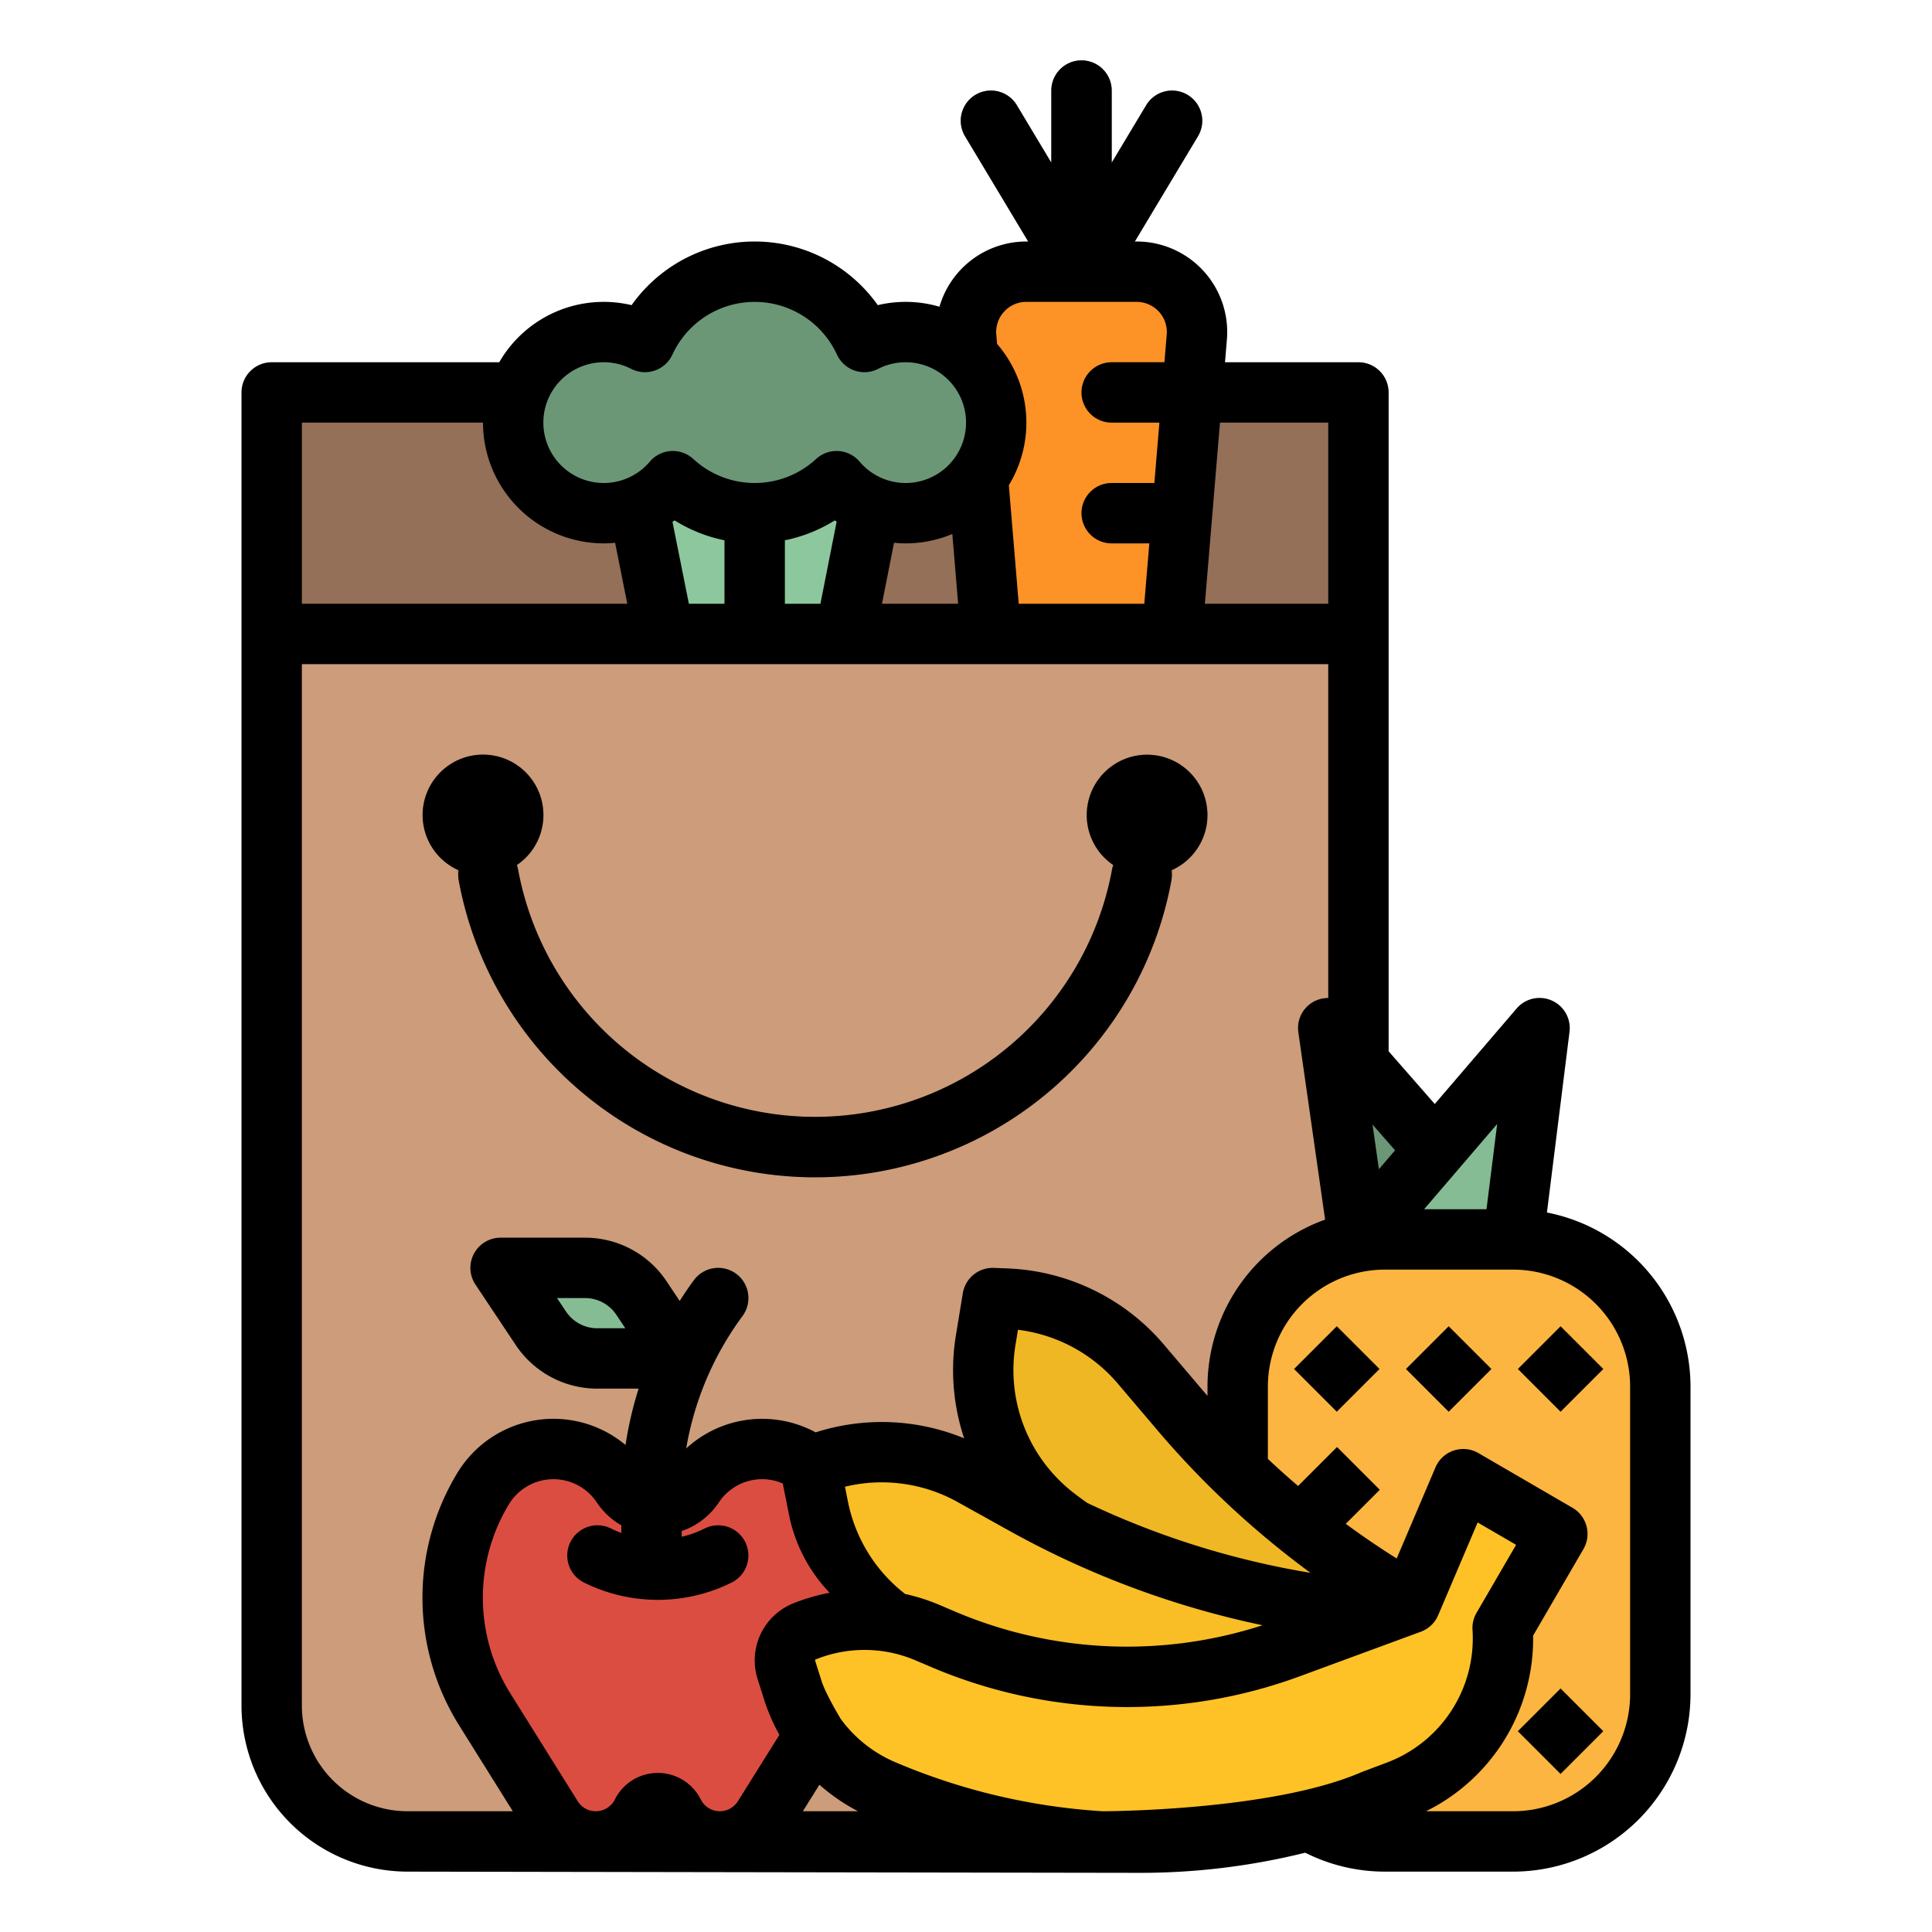 <svg viewBox="0 0 512 512" xmlns="http://www.w3.org/2000/svg"><g id="filled_outline" data-name="filled outline"><path d="m72 104h288v64h-288z" fill="#937057"/><path d="m168 128 8 40h48l8-40.485z" fill="#8dc79d"/><path d="m200 176a8 8 0 0 1 -8-8v-40a8 8 0 0 1 16 0v40a8 8 0 0 1 -8 8z" fill="#85bc94"/><path d="m72 168h288a0 0 0 0 1 0 0v284a36 36 0 0 1 -36 36h-216a36 36 0 0 1 -36-36v-284a0 0 0 0 1 0 0z" fill="#cd9c7a"/><path d="m352 272.464 8 56v7.536h40l1-7.536z" fill="#6b9777"/><path d="m401 328.464 7-56-48 56z" fill="#85bc94"/><path d="m240 88a23.882 23.882 0 0 0 -10.926 2.634 32 32 0 0 0 -58.148 0 24 24 0 1 0 7.378 36.881 31.981 31.981 0 0 0 43.392 0 24 24 0 1 0 18.304-39.515z" fill="#6b9777"/><path d="m286.612 80a8 8 0 0 1 -6.86-3.884l-24-40a8 8 0 0 1 13.72-8.232l9.14 15.234v-19.118a8 8 0 0 1 16 0v48a8 8 0 0 1 -8 8z" fill="#6b9777"/><path d="m286.6 80a8 8 0 0 1 -6.852-12.117l24-40a8 8 0 1 1 13.72 8.232l-24 40a8 8 0 0 1 -6.868 3.885z" fill="#85bc94"/><circle cx="128" cy="216" fill="#937057" r="16"/><circle cx="304" cy="216" fill="#937057" r="16"/><path d="m310.612 168h-48l-6.556-78.671a16 16 0 0 1 15.944-17.329h29.223a16 16 0 0 1 15.944 17.329z" fill="#fd9226"/><path d="m312 112h-17.388a8 8 0 0 1 0-16h17.388a8 8 0 0 1 0 16z" fill="#e08122"/><path d="m310.612 144h-16a8 8 0 0 1 0-16h16a8 8 0 0 1 0 16z" fill="#e08122"/><path d="m216 312a96.108 96.108 0 0 1 -96-96 8 8 0 0 1 16 0 80 80 0 0 0 160 0 8 8 0 0 1 16 0 96.108 96.108 0 0 1 -96 96z" fill="#ac8366"/><rect fill="#fbb540" height="159.536" rx="39" width="112" x="328" y="328.464"/><g fill="#c38325"><path d="m376 354.807h16v16h-16z" transform="matrix(.707 -.707 .707 .707 -144.073 377.781)"/><path d="m376 418.807h16v16h-16z" transform="matrix(.707 -.707 .707 .707 -189.326 396.525)"/><path d="m376 450.807h16v16h-16z" transform="matrix(.707 -.707 .707 .707 -211.953 405.898)"/><path d="m405.657 354.807h16v16h-16z" transform="matrix(.707 -.707 .707 .707 -135.387 398.751)"/><path d="m405.657 450.807h16v16h-16z" transform="matrix(.707 -.707 .707 .707 -203.268 426.868)"/><path d="m346.343 354.807h16v16h-16z" transform="matrix(.707 -.707 .707 .707 -152.758 356.811)"/><path d="m346.343 386.807h16v16h-16z" transform="matrix(.707 -.707 .707 .707 -175.385 366.183)"/><path d="m346.343 418.807h16v16h-16z" transform="matrix(.707 -.707 .707 .707 -198.012 375.555)"/><path d="m346.343 450.807h16v16h-16z" transform="matrix(.707 -.707 .707 .707 -220.639 384.928)"/></g><path d="m190.767 488a13.649 13.649 0 0 1 -12.208-7.545 4.726 4.726 0 0 0 -8.455 0 13.649 13.649 0 0 1 -12.204 7.545 13.648 13.648 0 0 1 -11.574-6.415l-17.811-28.485a56.024 56.024 0 0 1 -.531-58.515 21.79 21.79 0 0 1 18.685-10.585 21.788 21.788 0 0 1 18.131 9.7 11.455 11.455 0 0 0 19.062 0 21.791 21.791 0 0 1 18.132-9.7 21.79 21.79 0 0 1 18.685 10.58 56.021 56.021 0 0 1 -.532 58.515l-17.806 28.49a13.648 13.648 0 0 1 -11.574 6.415z" fill="#dc4d41"/><path d="m132.663 336h22.366a18 18 0 0 1 14.977 8.015l10.657 15.985h-22.363a18 18 0 0 1 -14.977-8.015z" fill="#85bc94"/><path d="m172.663 424a8 8 0 0 1 -8-8v-18.2a98.09 98.09 0 0 1 19.226-58.545 8 8 0 0 1 12.885 9.486 82.2 82.2 0 0 0 -16.111 49.059v18.2a8 8 0 0 1 -8 8z" fill="#6b9777"/><path d="m174.332 423.975a43.8 43.8 0 0 1 -19.578-4.6 8 8 0 0 1 7.155-14.312 27.906 27.906 0 0 0 24.845 0 8 8 0 0 1 7.155 14.312 43.8 43.8 0 0 1 -19.577 4.6z" fill="#c7463b"/><path d="m374.668 428.5-19.428-2.428a231.837 231.837 0 0 1 -83.84-27.387l-13.8-7.667a49.23 49.23 0 0 0 -39.477-3.669l-3.454 1.151 2.2 11a49.232 49.232 0 0 0 34.131 37.5 170.409 170.409 0 0 0 102.85-1.558z" fill="#f9bd25"/><path d="m381.344 428.724a231.849 231.849 0 0 1 -68.8-55.189l-10.212-12.042a49.231 49.231 0 0 0 -35.648-17.353l-3.639-.14-1.819 11.068a49.23 49.23 0 0 0 18.714 47.125 170.4 170.4 0 0 0 96.796 34.807l2.368.092a4.441 4.441 0 0 0 2.24-8.368z" fill="#f0b724"/><path d="m234.056 474.086a174.2 174.2 0 0 0 129.544 2.762l6.569-2.471a43.325 43.325 0 0 0 27.992-43.2l14.5-24.935-24.935-14.5-14.011 32.919-31.895 11.739a124.9 124.9 0 0 1 -92.06-2.287l-3.98-1.694a42.724 42.724 0 0 0 -32.7-.317 8.212 8.212 0 0 0 -4.76 10.091l1.729 5.466a42.719 42.719 0 0 0 24.007 26.427z" fill="#ffc226"/><path d="m409.954 321.326 5.984-47.87a8 8 0 0 0 -14.012-6.2l-21.7 25.314-12.226-13.97v-174.6a8 8 0 0 0 -8-8h-35.36l.5-6.007a24 24 0 0 0 -23.916-25.993h-.482l16.73-27.884a8 8 0 1 0 -13.72-8.232l-9.14 15.233v-19.117a8 8 0 0 0 -16 0v19.118l-9.14-15.234a8 8 0 0 0 -13.72 8.232l16.731 27.884h-.483a23.976 23.976 0 0 0 -23.034 17.288 31.86 31.86 0 0 0 -16.345-.422 39.982 39.982 0 0 0 -65.244 0 31.951 31.951 0 0 0 -35.072 15.134h-60.305a8 8 0 0 0 -8 8v348a44.049 44.049 0 0 0 44 44s190.127.324 194.29.324a181.362 181.362 0 0 0 43.606-5.337 47.008 47.008 0 0 0 21.104 5.013h34a47.053 47.053 0 0 0 47-47v-81.54a47.072 47.072 0 0 0 -38.046-46.134zm-16.016-.866h-16.538l19.365-22.593zm-28.516-10.615-1.69-11.829 5.976 6.829zm-13.422-149.845h-32.693l4-48h28.693zm-169.441 0-4.344-21.716c.186-.128.381-.243.564-.376a39.808 39.808 0 0 0 13.221 5.277v16.815zm25.441-16.816a39.784 39.784 0 0 0 13.221-5.276c.164.119.338.221.5.337l-4.295 21.755h-9.426zm28.929.652c1.017.1 2.039.164 3.071.164a31.818 31.818 0 0 0 12.377-2.492l1.541 18.492h-20.183zm29.185-61.253a7.912 7.912 0 0 1 5.886-2.583h29.223a8 8 0 0 1 7.972 8.664l-.61 7.336h-13.973a8 8 0 0 0 0 16h12.64l-1.334 16h-11.306a8 8 0 0 0 0 16h9.973l-1.334 16h-33.278l-2.618-31.411a31.923 31.923 0 0 0 -3.12-37.451l-.207-2.474a7.915 7.915 0 0 1 2.086-6.081zm-106.114 13.417a15.817 15.817 0 0 1 7.278 1.753 8 8 0 0 0 10.915-3.773 24 24 0 0 1 43.614 0 8 8 0 0 0 10.915 3.773 15.817 15.817 0 0 1 7.278-1.753 16 16 0 1 1 -12.2 26.339 8 8 0 0 0 -5.613-2.809c-.162-.01-.325-.015-.487-.015a8 8 0 0 0 -5.426 2.122 23.982 23.982 0 0 1 -32.54 0 8 8 0 0 0 -11.526.7 16 16 0 1 1 -12.208-26.337zm-32 16a32.036 32.036 0 0 0 32 32c1.011 0 2.014-.062 3.01-.156l3.231 16.156h-86.241v-48zm-48 340v-276h272v88.482a7.944 7.944 0 0 0 -7.919 9.109l7.088 49.62a47.076 47.076 0 0 0 -31.169 44.249v2.452c-.45-.521-.906-1.034-1.351-1.559l-10.217-12.037a57.346 57.346 0 0 0 -41.432-20.17l-3.641-.14a8.025 8.025 0 0 0 -8.2 6.7l-1.82 11.071a57.209 57.209 0 0 0 2.17 27.389 57.336 57.336 0 0 0 -39.353-1.572 29.758 29.758 0 0 0 -34.312 4.263 82.17 82.17 0 0 1 14.933-35.11 8 8 0 0 0 -12.885-9.486c-1.326 1.8-2.571 3.645-3.764 5.514l-3.462-5.193a25.947 25.947 0 0 0 -21.637-11.582h-22.366a8 8 0 0 0 -6.657 12.438l10.657 15.984a25.947 25.947 0 0 0 21.637 11.578h10.951a97.762 97.762 0 0 0 -3.466 14.948 29.778 29.778 0 0 0 -44.657 7.516 63.748 63.748 0 0 0 .607 66.871l14.165 22.665h-27.9a28.032 28.032 0 0 1 -28-28zm287.4 15.153-6.569 2.471c-23.783 10.376-68.616 10.376-68.616 10.376a166.205 166.205 0 0 1 -54.977-13.011 34.688 34.688 0 0 1 -14.438-11.461c-.143-.231-4-6.648-5.069-10.018l-1.731-5.468a.211.211 0 0 1 .122-.258 34.5 34.5 0 0 1 26.573.258l3.98 1.693a132.409 132.409 0 0 0 97.957 2.434l31.9-11.742a8 8 0 0 0 4.6-4.374l10.462-24.581 10.185 5.923-10.479 18.019a8 8 0 0 0 -1.069 4.511 35.149 35.149 0 0 1 -22.831 35.228zm-181.689 9.723a12.727 12.727 0 0 0 -22.766 0 5.648 5.648 0 0 1 -9.842.467l-17.803-28.489a47.813 47.813 0 0 1 -.457-50.158 13.791 13.791 0 0 1 23.3-.554 19.425 19.425 0 0 0 6.519 6.085v2.027a27.334 27.334 0 0 1 -2.754-1.187 8 8 0 0 0 -7.155 14.312 43.995 43.995 0 0 0 39.155 0 8 8 0 0 0 -7.155-14.312 27.584 27.584 0 0 1 -6.091 2.193v-1.519a19.419 19.419 0 0 0 9.856-7.6 13.744 13.744 0 0 1 16.919-5.006l1.588 7.936a41.552 41.552 0 0 0 10.836 21.029 51.276 51.276 0 0 0 -9.716 2.839 16.285 16.285 0 0 0 -9.4 19.922l1.728 5.468a50.782 50.782 0 0 0 4.078 9.418l-11 17.594a5.648 5.648 0 0 1 -9.843-.469zm148.874-46.168a116.441 116.441 0 0 1 -81.646-3.694l-3.98-1.694a51.238 51.238 0 0 0 -9.09-2.9 41.164 41.164 0 0 1 -15.157-24.489l-.784-3.931a41.326 41.326 0 0 1 29.786 4.018l13.8 7.672a238.935 238.935 0 0 0 67.074 25.018zm-117.428 42.265a50.66 50.66 0 0 0 10.237 7.027h-14.629zm130.143-56.153a222.535 222.535 0 0 1 -59.223-18.558c-1.152-.831-2.241-1.634-3.287-2.432a41.148 41.148 0 0 1 -15.668-39.462l.651-3.962a41.326 41.326 0 0 1 26.456 14.261l10.219 12.033a238.926 238.926 0 0 0 40.852 38.12zm-181.586-64.82h-7.414a9.979 9.979 0 0 1 -8.32-4.453l-2.369-3.547h7.418a9.982 9.982 0 0 1 8.321 4.453zm266.286 97a31.036 31.036 0 0 1 -31 31h-23.093a51 51 0 0 0 28.384-46.543l13.337-22.935a8 8 0 0 0 -2.894-10.937l-24.935-14.5a8 8 0 0 0 -11.382 3.783l-10.278 24.148q-6.929-4.355-13.5-9.191l9.018-9.018-11.314-11.314-10.32 10.32q-4.1-3.5-8.023-7.189v-19.164a31.036 31.036 0 0 1 31-31h34a31.036 31.036 0 0 1 31 31z"/><path d="m376 354.807h16v16h-16z" transform="matrix(.707 -.707 .707 .707 -144.073 377.781)"/><path d="m405.657 354.807h16v16h-16z" transform="matrix(.707 -.707 .707 .707 -135.387 398.751)"/><path d="m405.657 450.807h16v16h-16z" transform="matrix(.707 -.707 .707 .707 -203.268 426.868)"/><path d="m346.343 354.807h16v16h-16z" transform="matrix(.707 -.707 .707 .707 -152.758 356.811)"/><path d="m121.552 230.637a7.978 7.978 0 0 0 .018 2.73 96.017 96.017 0 0 0 188.86 0 7.958 7.958 0 0 0 .017-2.731 15.993 15.993 0 1 0 -15.415-1.386 8 8 0 0 0 -.342 1.242 80.021 80.021 0 0 1 -157.38 0 8.043 8.043 0 0 0 -.341-1.243 16.005 16.005 0 1 0 -15.417 1.387z"/></g></svg>